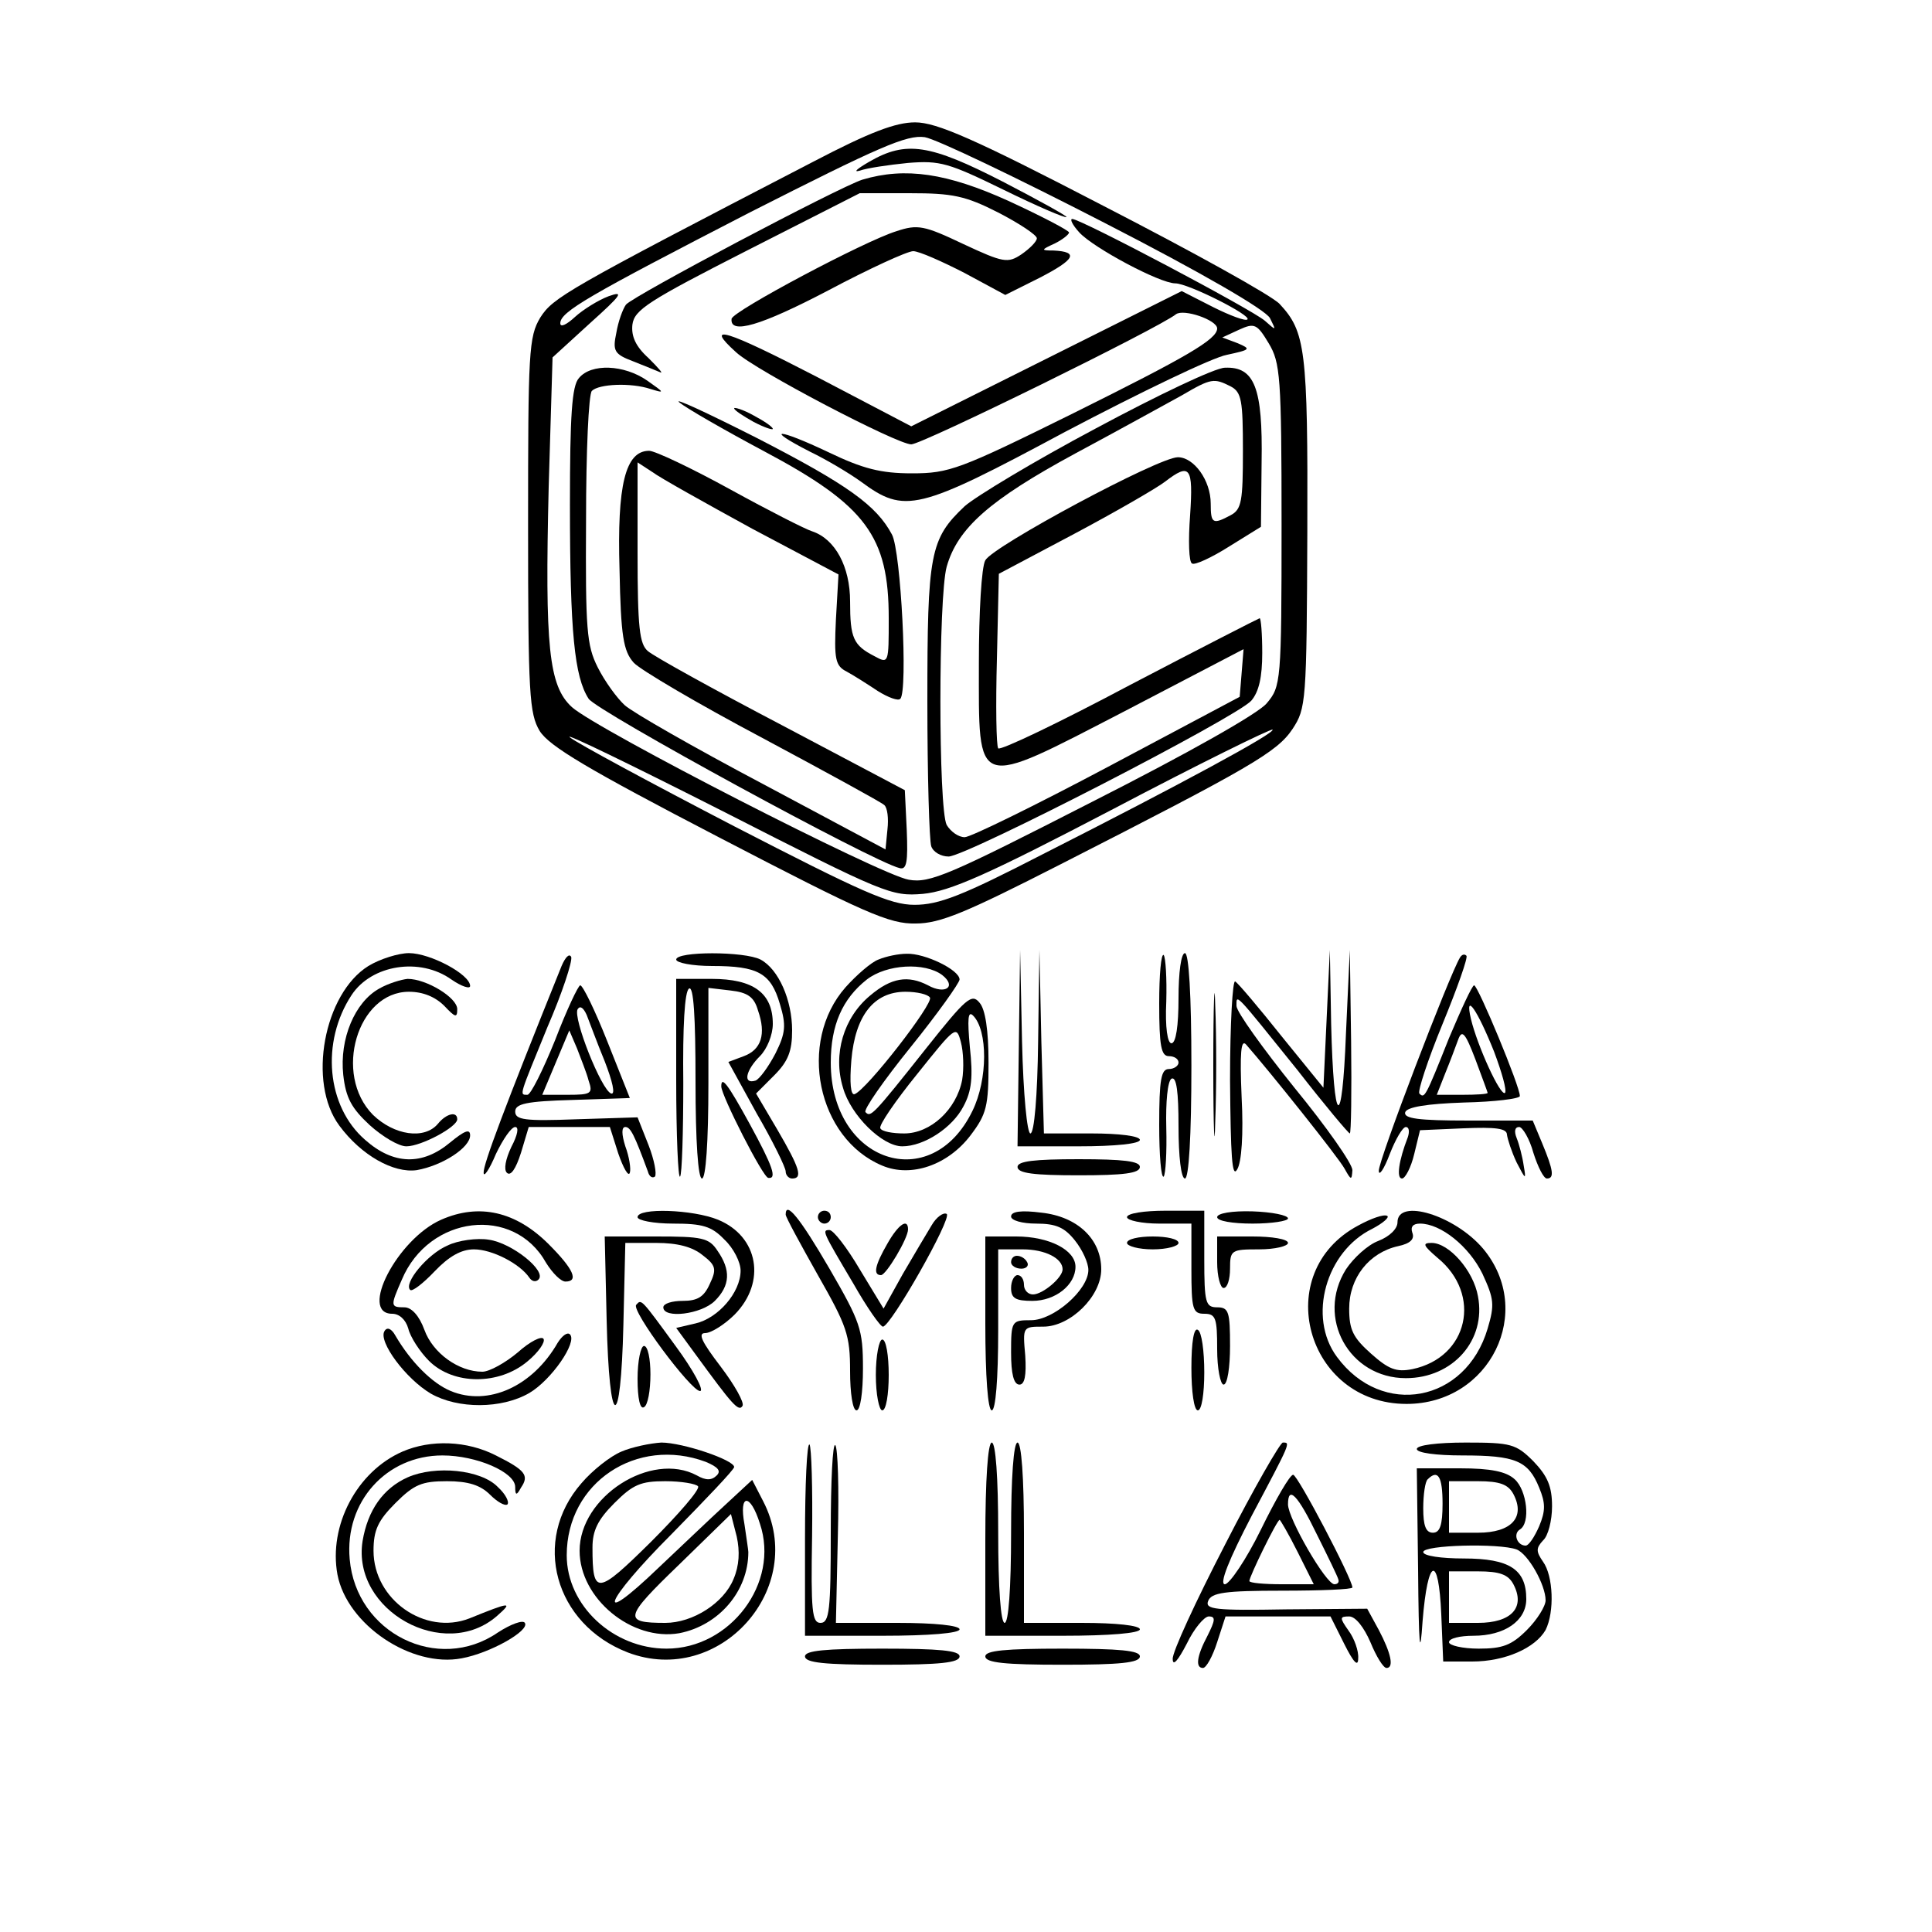 <?xml version="1.0" standalone="no"?>
<!DOCTYPE svg PUBLIC "-//W3C//DTD SVG 20010904//EN"
 "http://www.w3.org/TR/2001/REC-SVG-20010904/DTD/svg10.dtd">
<svg version="1.0" xmlns="http://www.w3.org/2000/svg"
 width="300pt" height="300pt" viewBox="0 0 300 300"
 preserveAspectRatio="xMidYMid meet">
<g transform="translate(0,300) scale(0.1,-0.1)"
fill="#000000" stroke="none">
<path d="M1263 2749 c-386 -200 -404 -211 -424 -242 -18 -30 -19 -53 -19 -322
0 -264 2 -293 18 -320 15 -24 76 -60 278 -165 227 -118 265 -135 306 -134 38
0 78 17 225 92 294 150 336 174 360 210 21 32 22 41 23 306 1 284 -3 311 -43
354 -12 13 -135 81 -273 152 -202 105 -260 130 -293 130 -30 0 -70 -15 -158
-61z m452 -95 c152 -78 250 -135 257 -148 10 -20 10 -20 -8 -4 -21 18 -286
158 -299 158 -4 0 0 -9 11 -21 22 -24 125 -79 149 -79 20 0 119 -50 112 -56
-3 -3 -27 6 -53 19 l-49 25 -210 -105 -210 -105 -147 77 c-141 73 -176 84
-125 38 30 -28 250 -143 272 -143 17 0 385 181 411 202 12 9 64 -9 64 -22 0
-17 -47 -44 -224 -132 -176 -87 -192 -93 -250 -93 -48 0 -76 7 -130 33 -78 37
-101 38 -29 1 27 -13 62 -34 80 -47 68 -50 87 -46 318 78 116 61 228 115 250
119 37 8 38 9 17 18 l-24 9 26 12 c24 11 28 9 46 -21 18 -30 20 -51 20 -282 0
-244 -1 -251 -23 -277 -13 -16 -123 -78 -271 -153 -221 -113 -252 -127 -285
-121 -43 7 -484 233 -523 268 -36 33 -42 93 -36 342 l6 201 58 53 c49 44 54
51 29 42 -16 -6 -40 -21 -52 -32 -13 -12 -23 -17 -23 -10 0 18 44 43 294 172
201 102 244 121 272 117 18 -3 143 -63 279 -133z m-282 -1042 c42 4 99 29 296
132 133 70 245 125 247 123 5 -5 -145 -86 -356 -193 -126 -65 -162 -79 -200
-79 -38 0 -82 20 -280 122 -129 67 -244 129 -255 138 -11 9 96 -43 238 -115
251 -128 261 -132 310 -128z"/>
<path d="M1350 2749 c-19 -11 -26 -17 -15 -14 11 4 45 9 75 12 50 4 63 0 149
-42 51 -25 95 -44 97 -42 2 1 -43 26 -99 55 -113 58 -150 64 -207 31z"/>
<path d="M1339 2721 c-37 -12 -355 -180 -367 -194 -5 -7 -12 -26 -15 -44 -6
-28 -3 -33 26 -44 18 -7 37 -15 42 -17 6 -3 -3 7 -18 22 -20 18 -27 34 -25 52
3 23 25 37 178 115 l175 89 78 0 c66 0 86 -4 137 -30 33 -17 60 -35 60 -40 0
-5 -11 -16 -24 -25 -21 -14 -28 -13 -90 16 -61 29 -71 31 -104 20 -49 -15
-254 -124 -256 -136 -3 -25 45 -11 150 44 64 34 123 61 132 61 9 0 45 -16 80
-34 l63 -34 54 27 c54 28 61 40 21 42 -20 0 -20 1 2 11 12 6 22 14 22 17 0 3
-42 25 -94 49 -95 43 -160 53 -227 33z"/>
<path d="M899 2413 c-11 -12 -14 -58 -14 -197 0 -198 7 -267 29 -301 12 -19
443 -254 483 -263 11 -3 13 10 11 59 l-3 62 -191 101 c-105 55 -199 107 -208
115 -13 11 -16 36 -16 153 l0 140 23 -15 c12 -9 82 -48 155 -88 l134 -71 -4
-70 c-3 -62 -1 -72 17 -81 11 -6 33 -20 48 -30 16 -10 32 -16 35 -12 12 12 1
229 -13 255 -24 45 -68 77 -210 150 -77 39 -131 64 -120 55 11 -9 70 -43 132
-76 158 -84 193 -132 193 -259 0 -70 0 -71 -22 -59 -33 17 -38 28 -38 85 0 54
-23 97 -59 109 -10 3 -67 32 -127 65 -60 33 -117 60 -126 60 -37 0 -50 -53
-46 -185 2 -103 6 -126 22 -144 10 -11 100 -64 200 -117 99 -53 185 -100 189
-104 5 -4 7 -21 5 -38 l-3 -31 -191 102 c-106 56 -202 111 -214 122 -12 11
-31 37 -42 59 -17 34 -19 58 -18 229 0 106 4 195 9 200 11 11 61 13 91 3 23
-7 22 -6 -5 13 -36 25 -87 27 -106 4z"/>
<path d="M1702 2335 c-96 -51 -187 -106 -204 -121 -54 -51 -58 -73 -58 -303 0
-115 3 -216 6 -225 3 -9 15 -16 27 -16 27 0 447 216 470 242 12 14 17 37 17
74 0 30 -2 54 -4 54 -1 0 -93 -47 -202 -104 -109 -58 -201 -102 -204 -98 -3 4
-4 66 -2 139 l3 132 117 62 c64 34 128 71 141 81 39 30 44 23 39 -52 -3 -39
-2 -73 3 -75 4 -3 30 9 57 26 l50 31 1 100 c2 116 -11 149 -57 147 -15 0 -105
-43 -200 -94z m209 65 c17 -9 19 -22 19 -100 0 -78 -2 -91 -19 -100 -28 -15
-31 -13 -31 18 0 36 -26 72 -51 72 -30 0 -287 -138 -299 -160 -6 -10 -10 -82
-10 -159 0 -200 -9 -197 227 -75 l184 96 -3 -37 -3 -37 -205 -109 c-113 -60
-213 -109 -222 -109 -10 0 -22 9 -28 19 -13 25 -13 354 0 401 17 60 67 104
200 176 69 37 143 78 165 90 46 27 50 27 76 14z"/>
<path d="M1140 2366 c0 -3 14 -12 30 -21 17 -9 30 -13 30 -11 0 3 -13 12 -30
21 -16 9 -30 13 -30 11z"/>
<path d="M572 1500 c-69 -43 -95 -181 -45 -248 34 -46 84 -74 120 -69 40 7 83
35 83 54 0 11 -9 7 -31 -11 -43 -36 -88 -35 -132 4 -60 52 -69 152 -21 225 31
47 106 59 155 24 16 -11 29 -15 29 -10 0 18 -62 51 -95 51 -16 0 -45 -9 -63
-20z"/>
<path d="M872 1500 c-89 -221 -122 -309 -121 -321 0 -8 9 5 19 29 11 23 24 42
30 42 6 0 4 -12 -6 -31 -9 -19 -12 -35 -7 -40 6 -6 14 6 22 31 l12 40 63 0 63
0 13 -41 c8 -23 16 -37 18 -30 2 6 -1 25 -7 41 -6 19 -6 30 0 30 8 0 14 -12
35 -69 2 -8 7 -11 11 -8 3 4 -1 26 -10 49 l-17 43 -95 -3 c-80 -3 -95 -1 -95
12 0 12 17 16 89 18 l89 3 -35 88 c-19 48 -38 87 -42 87 -3 0 -21 -38 -39 -85
-19 -47 -38 -85 -43 -85 -13 0 -13 -3 31 105 23 53 39 102 37 109 -3 6 -9 0
-15 -14z m67 -148 c12 -31 17 -52 10 -50 -15 5 -60 118 -52 131 4 6 9 2 14 -9
4 -10 16 -43 28 -72z m-25 -30 c7 -20 4 -22 -32 -22 l-40 0 21 50 21 50 12
-28 c6 -16 15 -38 18 -50z"/>
<path d="M1050 1510 c0 -5 25 -10 56 -10 71 0 91 -11 105 -59 10 -33 9 -45 -7
-77 -11 -21 -25 -40 -31 -42 -20 -6 -15 16 7 38 11 11 20 33 20 50 0 48 -30
70 -95 70 l-55 0 0 -157 c0 -86 3 -154 6 -150 3 3 5 69 5 145 -1 88 2 143 9
147 7 4 10 -43 10 -144 0 -94 4 -151 10 -151 6 0 10 56 10 148 l0 148 34 -4
c27 -3 37 -10 43 -31 13 -37 5 -61 -22 -71 l-24 -9 44 -80 c25 -43 45 -84 45
-90 0 -6 5 -11 10 -11 17 0 12 16 -23 76 l-33 56 28 28 c22 22 28 38 28 70 0
47 -21 95 -49 110 -25 13 -131 13 -131 0z"/>
<path d="M1364 1510 c-11 -4 -34 -24 -51 -43 -75 -85 -44 -235 57 -277 45 -19
102 1 137 47 25 33 28 45 28 113 0 50 -5 83 -14 93 -12 15 -21 7 -83 -71 -84
-106 -86 -107 -94 -99 -4 3 28 49 70 101 42 52 76 100 76 105 0 15 -54 41 -82
40 -13 0 -32 -4 -44 -9z m99 -24 c23 -18 5 -31 -22 -16 -31 16 -57 12 -90 -16
-41 -34 -58 -91 -42 -143 12 -43 61 -91 92 -91 34 0 78 29 95 62 13 24 15 46
10 92 -4 44 -3 57 5 49 23 -23 23 -99 -1 -148 -64 -132 -220 -80 -220 75 0 58
18 99 56 129 31 24 90 27 117 7z m-19 -35 c6 -9 -98 -143 -117 -150 -6 -2 -8
17 -5 53 6 69 35 106 84 106 18 0 35 -4 38 -9z m50 -128 c-9 -46 -49 -83 -90
-83 -18 0 -35 3 -37 8 -3 4 23 42 57 84 60 75 61 76 68 50 4 -15 5 -41 2 -59z"/>
<path d="M1582 1373 l-2 -153 95 0 c57 0 95 4 95 10 0 6 -32 10 -75 10 l-74 0
-4 143 -3 142 -2 -142 c-1 -85 -6 -143 -12 -143 -5 0 -11 59 -13 143 l-3 142
-2 -152z"/>
<path d="M1800 1442 c0 -66 3 -82 15 -82 8 0 15 -4 15 -10 0 -5 -7 -10 -15
-10 -12 0 -15 -16 -15 -87 0 -47 3 -83 7 -80 3 4 5 38 4 76 -1 40 2 72 8 76 8
4 11 -21 11 -74 0 -47 4 -81 10 -81 6 0 10 65 10 175 0 110 -4 175 -10 175 -6
0 -10 -30 -10 -70 0 -43 -4 -70 -11 -70 -6 0 -10 24 -8 65 1 36 -1 68 -4 72
-4 3 -7 -30 -7 -75z"/>
<path d="M1884 1345 c0 -99 2 -138 3 -87 2 51 2 132 0 180 -1 48 -3 6 -3 -93z"/>
<path d="M2060 1418 l-5 -107 -65 80 c-35 44 -68 83 -72 85 -4 3 -8 -66 -8
-153 1 -118 3 -153 11 -139 7 11 10 55 7 112 -3 70 -1 91 7 82 36 -41 144
-176 153 -193 10 -18 11 -18 12 -2 0 10 -40 67 -90 128 -49 61 -90 118 -90
127 0 19 -4 23 95 -100 42 -54 79 -98 81 -98 2 0 3 64 2 143 l-2 142 -6 -130
c-6 -155 -19 -146 -23 15 l-2 115 -5 -107z"/>
<path d="M2267 1513 c-16 -26 -127 -316 -126 -331 0 -9 8 2 17 26 9 23 20 42
25 42 5 0 6 -7 3 -16 -14 -36 -18 -64 -9 -64 5 0 14 17 19 38 l9 37 68 3 c49
2 67 0 67 -10 1 -7 7 -26 15 -43 14 -27 15 -28 11 -5 -2 14 -7 33 -11 43 -4
10 -3 17 4 17 5 0 16 -18 22 -40 7 -22 16 -40 21 -40 12 0 10 13 -7 54 l-15
36 -101 0 c-76 0 -100 3 -97 13 3 8 33 13 91 15 48 1 87 6 87 10 1 13 -65 172
-71 172 -3 0 -20 -37 -39 -82 -37 -93 -38 -94 -46 -86 -3 3 13 52 36 108 23
56 40 104 37 106 -3 3 -7 2 -10 -3z m53 -146 c12 -32 20 -60 17 -64 -7 -6 -43
73 -53 115 -10 43 10 14 36 -51z m-10 -64 c0 -2 -18 -3 -39 -3 l-40 0 13 33
c7 17 16 41 20 52 6 17 11 12 27 -30 10 -27 19 -51 19 -52z"/>
<path d="M589 1465 c-38 -21 -62 -78 -56 -134 4 -36 13 -52 41 -78 20 -18 45
-33 57 -33 23 0 79 30 79 42 0 13 -17 9 -30 -7 -21 -25 -68 -18 -101 14 -62
63 -24 191 56 191 22 0 41 -8 55 -22 17 -18 20 -19 20 -5 0 18 -48 47 -77 47
-10 -1 -30 -7 -44 -15z"/>
<path d="M1120 1313 c0 -14 65 -142 73 -142 14 -2 7 18 -29 84 -34 62 -44 75
-44 58z"/>
<path d="M1580 1188 c0 -10 26 -13 95 -13 69 0 95 3 95 13 0 9 -26 12 -95 12
-69 0 -95 -3 -95 -12z"/>
<path d="M685 1106 c-68 -30 -128 -146 -76 -146 11 0 21 -9 25 -23 3 -13 18
-36 32 -50 38 -38 109 -38 153 -1 17 14 28 30 25 35 -3 5 -21 -4 -40 -21 -19
-16 -44 -30 -55 -30 -37 0 -77 29 -90 65 -8 22 -20 35 -31 35 -22 0 -22 2 -4
43 42 100 174 116 224 26 10 -16 23 -29 30 -29 21 0 13 19 -26 58 -51 51 -108
64 -167 38z"/>
<path d="M990 1110 c0 -5 25 -10 55 -10 46 0 60 -4 80 -25 14 -13 25 -35 25
-48 0 -34 -35 -74 -70 -82 l-30 -7 30 -41 c57 -78 67 -90 73 -80 3 5 -12 32
-34 61 -29 38 -36 52 -24 52 9 0 30 13 46 29 49 50 37 121 -26 147 -39 16
-125 19 -125 4z"/>
<path d="M1220 1114 c0 -4 23 -46 50 -94 45 -79 50 -93 50 -149 0 -34 4 -61
10 -61 6 0 10 28 10 65 0 61 -4 72 -52 155 -46 79 -68 106 -68 84z"/>
<path d="M1270 1110 c0 -5 5 -10 10 -10 6 0 10 5 10 10 0 6 -4 10 -10 10 -5 0
-10 -4 -10 -10z"/>
<path d="M1447 1098 c-8 -13 -28 -47 -45 -76 l-30 -54 -37 61 c-20 34 -41 61
-47 61 -12 0 -11 -2 37 -83 21 -37 42 -67 46 -67 12 0 108 169 99 175 -5 3
-16 -5 -23 -17z"/>
<path d="M1570 1111 c0 -6 17 -11 39 -11 31 0 44 -6 60 -26 12 -15 21 -35 21
-46 0 -31 -54 -78 -89 -78 -30 0 -31 -1 -31 -50 0 -33 4 -50 13 -50 8 0 11 14
9 45 -4 45 -4 45 28 45 42 0 90 47 90 89 0 47 -37 82 -93 88 -31 4 -47 2 -47
-6z"/>
<path d="M1750 1110 c0 -5 23 -10 50 -10 l50 0 0 -70 c0 -63 2 -70 20 -70 18
0 20 -7 20 -55 0 -30 5 -55 10 -55 6 0 10 27 10 60 0 53 -2 60 -20 60 -18 0
-20 7 -20 75 l0 75 -60 0 c-33 0 -60 -4 -60 -10z"/>
<path d="M1890 1110 c0 -6 24 -10 55 -10 30 0 55 4 55 8 0 5 -25 10 -55 11
-32 1 -55 -3 -55 -9z"/>
<path d="M2109 1097 c-137 -73 -81 -277 75 -277 130 0 200 144 119 241 -44 52
-133 79 -133 41 0 -10 -12 -22 -30 -29 -16 -6 -38 -26 -50 -44 -47 -75 5 -169
93 -169 73 0 125 59 112 127 -7 40 -45 83 -72 83 -15 0 -13 -4 9 -23 70 -57
48 -155 -39 -173 -25 -5 -37 0 -64 24 -28 25 -34 37 -34 70 0 48 31 87 76 97
19 4 26 11 22 21 -3 9 1 14 12 14 32 0 76 -35 97 -78 18 -39 19 -48 8 -85 -34
-115 -164 -139 -234 -44 -46 62 -17 164 55 199 17 9 27 18 23 20 -5 3 -25 -4
-45 -15z"/>
<path d="M1378 1069 c-19 -33 -23 -49 -10 -49 8 0 42 57 42 71 0 18 -15 8 -32
-22z"/>
<path d="M695 1066 c-31 -13 -69 -59 -58 -69 3 -3 20 10 38 29 22 23 41 34 61
34 28 0 71 -22 86 -44 4 -6 10 -7 14 -3 14 13 -41 57 -77 62 -18 3 -48 -1 -64
-9z"/>
<path d="M942 950 c4 -172 22 -177 26 -7 l3 127 48 0 c33 0 56 -6 72 -19 21
-16 22 -22 11 -45 -9 -20 -19 -26 -42 -26 -16 0 -30 -4 -30 -10 0 -18 59 -11
80 10 24 24 25 48 4 78 -13 20 -24 22 -95 22 l-80 0 3 -130z"/>
<path d="M1530 945 c0 -83 4 -135 10 -135 6 0 10 48 10 125 l0 125 38 0 c35 0
62 -14 62 -31 0 -13 -31 -39 -46 -39 -8 0 -14 7 -14 15 0 8 -4 15 -10 15 -5 0
-10 -9 -10 -20 0 -16 7 -20 33 -20 36 0 67 25 67 53 0 26 -41 47 -92 47 l-48
0 0 -135z"/>
<path d="M1750 1070 c0 -5 18 -10 40 -10 22 0 40 5 40 10 0 6 -18 10 -40 10
-22 0 -40 -4 -40 -10z"/>
<path d="M1890 1040 c0 -22 5 -40 10 -40 6 0 10 14 10 30 0 29 2 30 45 30 25
0 45 5 45 10 0 6 -25 10 -55 10 l-55 0 0 -40z"/>
<path d="M1570 1040 c0 -5 7 -10 16 -10 8 0 12 5 9 10 -3 6 -10 10 -16 10 -5
0 -9 -4 -9 -10z"/>
<path d="M988 974 c-9 -8 85 -134 99 -134 7 0 -10 32 -38 70 -54 74 -53 73
-61 64z"/>
<path d="M597 933 c-10 -16 33 -74 72 -97 42 -24 110 -24 153 1 34 20 75 79
63 91 -4 4 -12 -2 -19 -13 -39 -68 -108 -99 -166 -75 -29 12 -62 45 -86 86 -6
11 -13 14 -17 7z"/>
<path d="M1850 876 c0 -37 4 -66 10 -66 6 0 10 26 10 59 0 33 -4 63 -10 66 -6
4 -10 -18 -10 -59z"/>
<path d="M1360 865 c0 -30 5 -55 10 -55 6 0 10 25 10 55 0 30 -4 55 -10 55 -5
0 -10 -25 -10 -55z"/>
<path d="M990 859 c0 -31 4 -48 10 -44 6 3 10 26 10 51 0 24 -4 44 -10 44 -5
0 -10 -23 -10 -51z"/>
<path d="M625 746 c-71 -31 -115 -115 -101 -191 15 -78 115 -145 193 -130 44
8 106 43 98 55 -3 5 -22 -2 -42 -15 -93 -64 -220 -1 -230 114 -8 89 57 161
144 161 53 0 113 -26 113 -49 0 -13 2 -14 9 -1 13 19 7 27 -39 50 -45 23 -101
25 -145 6z"/>
<path d="M965 746 c-17 -7 -45 -29 -62 -49 -78 -89 -42 -219 72 -263 142 -54
280 100 210 235 l-17 33 -41 -38 c-23 -21 -70 -66 -104 -98 -102 -98 -85 -53
20 52 53 54 97 100 97 104 0 11 -80 38 -113 38 -17 -1 -46 -7 -62 -14z m131
-16 c19 -8 24 -14 17 -21 -8 -8 -17 -8 -31 0 -71 38 -182 -33 -182 -117 0 -74
81 -141 155 -128 61 12 107 65 107 126 0 3 -3 22 -6 43 -9 48 9 49 24 1 31
-92 -46 -194 -145 -194 -83 0 -155 67 -155 145 0 113 109 185 216 145z m-12
-38 c3 -5 -30 -43 -73 -86 -84 -83 -91 -84 -91 -9 0 26 8 43 34 69 29 29 41
34 79 34 25 0 48 -4 51 -8z m55 -144 c-15 -37 -63 -68 -106 -68 -66 0 -64 8
21 90 l81 79 9 -35 c5 -23 4 -45 -5 -66z"/>
<path d="M1250 612 l0 -152 120 0 c73 0 120 4 120 10 0 6 -39 10 -96 10 l-96
0 3 135 c2 74 0 137 -4 141 -4 4 -7 -56 -7 -134 0 -122 -2 -142 -16 -142 -13
0 -15 18 -13 135 1 74 -1 138 -4 142 -4 3 -7 -62 -7 -145z"/>
<path d="M1530 610 l0 -150 120 0 c73 0 120 4 120 10 0 6 -37 10 -90 10 l-90
0 0 140 c0 87 -4 140 -10 140 -6 0 -10 -53 -10 -140 0 -87 -4 -140 -10 -140
-6 0 -10 53 -10 140 0 87 -4 140 -10 140 -6 0 -10 -57 -10 -150z"/>
<path d="M1902 601 c-45 -87 -82 -167 -81 -177 0 -12 8 -3 22 24 11 23 27 42
34 42 11 0 10 -6 -2 -30 -17 -32 -19 -50 -7 -50 5 0 15 18 22 40 l13 40 82 0
81 0 21 -42 c15 -30 22 -37 22 -23 1 11 -6 31 -15 43 -14 20 -14 22 1 22 10 0
23 -17 33 -40 9 -22 20 -40 25 -40 12 0 7 23 -12 59 l-18 33 -126 -1 c-111 -2
-126 0 -121 13 5 13 26 16 115 16 60 0 109 2 109 5 0 13 -85 175 -92 175 -5 0
-27 -38 -50 -85 -23 -47 -49 -85 -56 -85 -9 0 6 38 42 107 61 115 60 113 48
113 -4 0 -45 -71 -90 -159z m143 16 c17 -34 32 -65 33 -69 2 -5 -1 -8 -6 -8
-13 0 -72 102 -72 124 0 30 15 15 45 -47z m-30 -27 l25 -50 -50 0 c-27 0 -50
2 -50 5 0 7 43 95 47 95 1 0 14 -22 28 -50z"/>
<path d="M2200 750 c0 -6 30 -10 71 -10 82 0 102 -8 119 -50 10 -24 10 -36 0
-60 -7 -16 -16 -30 -21 -30 -13 0 -20 18 -9 25 17 10 11 61 -8 78 -13 12 -37
17 -85 17 l-67 0 2 -157 c1 -122 3 -140 7 -80 8 99 25 105 29 10 l3 -73 45 0
c51 0 98 21 114 49 14 28 12 84 -4 106 -11 16 -11 21 0 33 8 7 14 31 14 53 0
31 -7 47 -29 70 -27 27 -35 29 -105 29 -44 0 -76 -4 -76 -10z m40 -85 c0 -33
-4 -45 -15 -45 -11 0 -15 11 -15 38 0 21 3 42 7 45 16 16 23 4 23 -38z m110
15 c19 -36 -3 -60 -55 -60 l-45 0 0 40 0 40 45 0 c34 0 47 -5 55 -20z m5 -86
c18 -7 45 -55 45 -79 0 -9 -13 -30 -29 -46 -24 -24 -38 -29 -75 -29 -25 0 -46
5 -46 10 0 6 17 10 38 10 48 0 82 23 82 57 0 46 -26 63 -97 63 -35 0 -63 4
-63 10 0 11 118 14 145 4z m-5 -54 c19 -36 -3 -60 -55 -60 l-45 0 0 40 0 40
45 0 c34 0 47 -5 55 -20z"/>
<path d="M633 706 c-38 -17 -62 -51 -70 -99 -17 -108 127 -188 209 -116 25 22
21 22 -43 -4 -69 -27 -149 29 -149 105 0 32 7 47 34 74 29 29 41 34 80 34 33
0 52 -6 67 -21 11 -11 23 -18 27 -15 3 4 -3 16 -15 27 -26 27 -97 34 -140 15z"/>
<path d="M1250 428 c0 -10 31 -13 120 -13 89 0 120 3 120 13 0 9 -31 12 -120
12 -89 0 -120 -3 -120 -12z"/>
<path d="M1530 428 c0 -10 31 -13 120 -13 89 0 120 3 120 13 0 9 -31 12 -120
12 -89 0 -120 -3 -120 -12z"/>
</g>
</svg>
